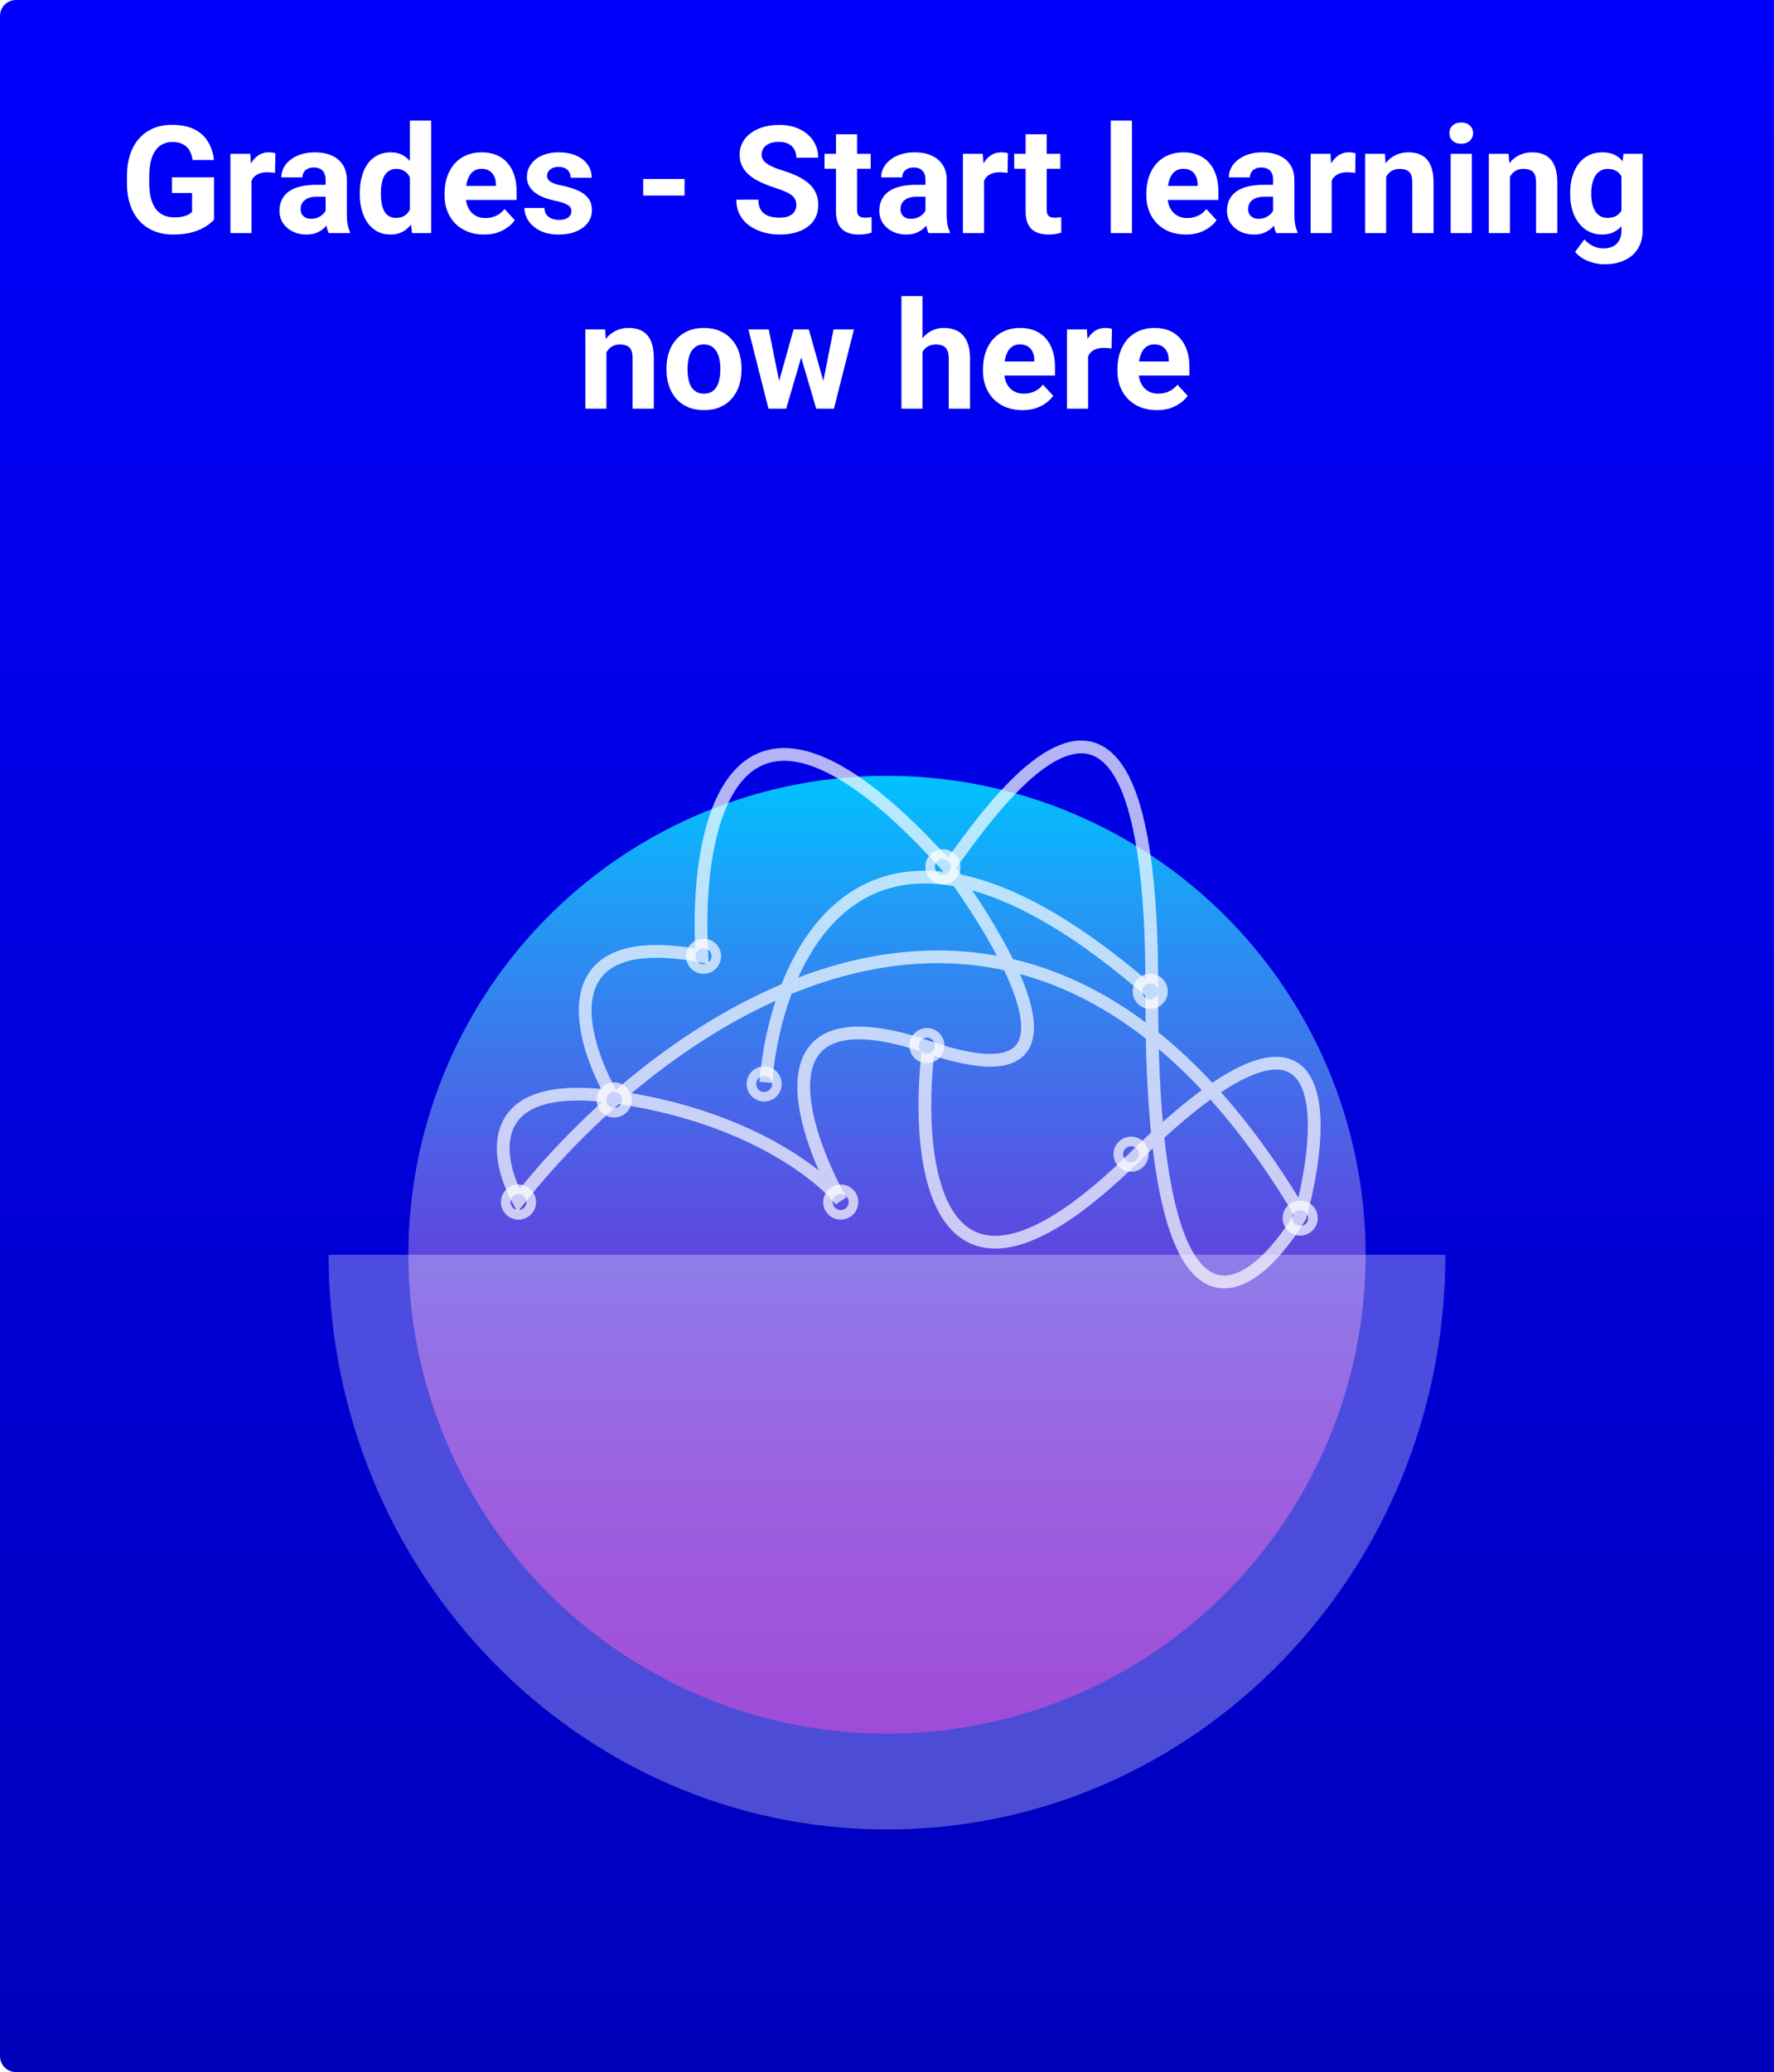 <svg width="556" height="649" viewBox="0 0 556 649" fill="none" xmlns="http://www.w3.org/2000/svg">
<path d="M0 5C0 2.239 2.239 0 5 0H556V649H5C2.239 649 0 646.761 0 644V5Z" fill="url(#paint0_linear_106_129)"/>
<path d="M67.079 55.536V68.777C66.558 69.405 65.755 70.085 64.669 70.82C63.583 71.539 62.183 72.159 60.469 72.679C58.756 73.199 56.683 73.459 54.25 73.459C52.093 73.459 50.127 73.107 48.352 72.403C46.577 71.684 45.047 70.636 43.762 69.259C42.492 67.882 41.513 66.199 40.825 64.21C40.136 62.206 39.792 59.919 39.792 57.349V55.26C39.792 52.69 40.121 50.403 40.779 48.398C41.452 46.394 42.408 44.704 43.648 43.327C44.887 41.95 46.363 40.902 48.077 40.183C49.79 39.464 51.695 39.104 53.791 39.104C56.698 39.104 59.085 39.578 60.951 40.527C62.818 41.46 64.241 42.761 65.22 44.428C66.214 46.081 66.826 47.978 67.056 50.12H60.377C60.209 48.987 59.888 48.001 59.414 47.159C58.939 46.318 58.258 45.66 57.371 45.185C56.499 44.711 55.367 44.474 53.975 44.474C52.827 44.474 51.802 44.711 50.899 45.185C50.012 45.645 49.262 46.325 48.65 47.228C48.038 48.131 47.572 49.248 47.251 50.579C46.929 51.91 46.769 53.455 46.769 55.214V57.349C46.769 59.093 46.937 60.638 47.273 61.984C47.61 63.315 48.107 64.44 48.765 65.358C49.438 66.261 50.264 66.941 51.244 67.4C52.223 67.859 53.363 68.089 54.663 68.089C55.749 68.089 56.652 67.997 57.371 67.814C58.105 67.63 58.694 67.408 59.138 67.148C59.597 66.873 59.949 66.612 60.194 66.368V60.447H53.906V55.536H67.079ZM78.829 53.585V73H72.219V48.169H78.439L78.829 53.585ZM86.31 48.008L86.195 54.136C85.874 54.09 85.484 54.052 85.025 54.021C84.581 53.975 84.176 53.952 83.809 53.952C82.875 53.952 82.064 54.075 81.376 54.319C80.703 54.549 80.137 54.893 79.678 55.352C79.234 55.811 78.897 56.37 78.668 57.027C78.454 57.685 78.331 58.435 78.301 59.276L76.97 58.863C76.97 57.257 77.13 55.78 77.452 54.434C77.773 53.072 78.24 51.887 78.852 50.877C79.479 49.867 80.244 49.087 81.147 48.536C82.049 47.985 83.082 47.71 84.245 47.71C84.612 47.71 84.987 47.741 85.369 47.802C85.752 47.848 86.065 47.916 86.31 48.008ZM102.053 67.4V56.339C102.053 55.543 101.923 54.862 101.663 54.296C101.403 53.715 100.998 53.264 100.447 52.942C99.911 52.621 99.215 52.46 98.358 52.46C97.624 52.46 96.989 52.59 96.454 52.851C95.918 53.095 95.505 53.455 95.214 53.929C94.924 54.388 94.778 54.931 94.778 55.559H88.169C88.169 54.503 88.414 53.501 88.903 52.552C89.393 51.604 90.104 50.77 91.038 50.051C91.971 49.316 93.08 48.743 94.365 48.33C95.666 47.916 97.119 47.71 98.726 47.71C100.653 47.71 102.367 48.031 103.866 48.674C105.366 49.316 106.544 50.28 107.4 51.565C108.272 52.851 108.708 54.457 108.708 56.385V67.01C108.708 68.372 108.793 69.489 108.961 70.361C109.129 71.218 109.374 71.967 109.695 72.61V73H103.017C102.696 72.327 102.451 71.485 102.283 70.476C102.13 69.451 102.053 68.425 102.053 67.4ZM102.925 57.877L102.971 61.617H99.276C98.404 61.617 97.647 61.717 97.004 61.916C96.362 62.114 95.834 62.398 95.421 62.765C95.008 63.117 94.702 63.53 94.503 64.004C94.319 64.478 94.228 64.998 94.228 65.564C94.228 66.13 94.358 66.643 94.618 67.102C94.878 67.546 95.253 67.898 95.742 68.158C96.232 68.403 96.805 68.525 97.463 68.525C98.458 68.525 99.322 68.326 100.057 67.928C100.791 67.53 101.357 67.041 101.755 66.46C102.168 65.878 102.382 65.327 102.397 64.807L104.142 67.607C103.897 68.234 103.56 68.884 103.132 69.558C102.719 70.231 102.191 70.866 101.548 71.462C100.906 72.044 100.133 72.526 99.231 72.908C98.328 73.275 97.257 73.459 96.018 73.459C94.442 73.459 93.011 73.145 91.726 72.518C90.456 71.876 89.447 70.996 88.697 69.879C87.962 68.747 87.595 67.462 87.595 66.023C87.595 64.723 87.84 63.568 88.33 62.558C88.819 61.548 89.538 60.699 90.487 60.011C91.451 59.307 92.652 58.779 94.09 58.427C95.528 58.06 97.196 57.877 99.093 57.877H102.925ZM128.468 67.584V37.75H135.123V73H129.133L128.468 67.584ZM112.771 60.883V60.401C112.771 58.504 112.985 56.783 113.413 55.237C113.841 53.677 114.469 52.338 115.295 51.221C116.121 50.104 117.139 49.24 118.347 48.628C119.556 48.016 120.933 47.71 122.478 47.71C123.931 47.71 125.201 48.016 126.288 48.628C127.389 49.24 128.322 50.112 129.087 51.244C129.868 52.361 130.495 53.684 130.969 55.214C131.444 56.729 131.788 58.389 132.002 60.194V61.25C131.788 62.979 131.444 64.585 130.969 66.069C130.495 67.553 129.868 68.854 129.087 69.971C128.322 71.072 127.389 71.929 126.288 72.541C125.186 73.153 123.901 73.459 122.432 73.459C120.887 73.459 119.51 73.145 118.301 72.518C117.108 71.891 116.098 71.011 115.272 69.879C114.461 68.747 113.841 67.416 113.413 65.886C112.985 64.356 112.771 62.688 112.771 60.883ZM119.38 60.401V60.883C119.38 61.908 119.456 62.864 119.609 63.752C119.778 64.639 120.045 65.427 120.413 66.115C120.795 66.788 121.285 67.316 121.881 67.699C122.493 68.066 123.235 68.249 124.107 68.249C125.24 68.249 126.173 67.997 126.907 67.492C127.642 66.972 128.2 66.261 128.583 65.358C128.98 64.455 129.21 63.415 129.271 62.237V59.23C129.225 58.267 129.087 57.402 128.858 56.637C128.644 55.857 128.322 55.191 127.894 54.641C127.481 54.09 126.961 53.661 126.333 53.355C125.722 53.05 124.995 52.897 124.153 52.897C123.297 52.897 122.562 53.095 121.95 53.493C121.338 53.876 120.841 54.404 120.458 55.077C120.091 55.75 119.816 56.545 119.632 57.463C119.464 58.366 119.38 59.345 119.38 60.401ZM151.715 73.459C149.788 73.459 148.059 73.153 146.529 72.541C144.999 71.914 143.698 71.049 142.627 69.948C141.572 68.846 140.761 67.569 140.195 66.115C139.629 64.647 139.346 63.086 139.346 61.434V60.516C139.346 58.634 139.613 56.913 140.149 55.352C140.684 53.791 141.449 52.438 142.444 51.29C143.454 50.143 144.678 49.263 146.116 48.651C147.554 48.024 149.176 47.71 150.981 47.71C152.74 47.71 154.301 48.001 155.663 48.582C157.024 49.163 158.164 49.99 159.082 51.06C160.015 52.132 160.719 53.417 161.193 54.916C161.668 56.4 161.905 58.052 161.905 59.873V62.627H142.168V58.221H155.41V57.716C155.41 56.798 155.242 55.979 154.905 55.26C154.584 54.526 154.094 53.944 153.437 53.516C152.779 53.088 151.937 52.873 150.912 52.873C150.04 52.873 149.29 53.065 148.663 53.447C148.036 53.83 147.523 54.365 147.125 55.054C146.743 55.742 146.452 56.553 146.253 57.486C146.07 58.404 145.978 59.414 145.978 60.516V61.434C145.978 62.428 146.116 63.346 146.391 64.188C146.682 65.029 147.087 65.756 147.607 66.368C148.143 66.98 148.785 67.454 149.535 67.79C150.3 68.127 151.165 68.295 152.128 68.295C153.322 68.295 154.431 68.066 155.456 67.607C156.496 67.133 157.391 66.421 158.141 65.473L161.354 68.961C160.834 69.711 160.122 70.43 159.22 71.118C158.332 71.807 157.261 72.373 156.007 72.816C154.752 73.245 153.322 73.459 151.715 73.459ZM179.094 66.138C179.094 65.664 178.956 65.236 178.681 64.853C178.405 64.471 177.893 64.119 177.143 63.797C176.409 63.461 175.345 63.155 173.953 62.879C172.699 62.604 171.528 62.26 170.442 61.847C169.371 61.418 168.438 60.906 167.642 60.309C166.862 59.712 166.25 59.009 165.806 58.198C165.362 57.372 165.141 56.431 165.141 55.375C165.141 54.335 165.362 53.355 165.806 52.438C166.265 51.52 166.915 50.709 167.757 50.005C168.614 49.286 169.654 48.727 170.878 48.33C172.117 47.916 173.509 47.71 175.055 47.71C177.212 47.71 179.063 48.054 180.608 48.743C182.169 49.431 183.362 50.38 184.188 51.588C185.03 52.782 185.451 54.143 185.451 55.673H178.841C178.841 55.031 178.704 54.457 178.428 53.952C178.168 53.432 177.755 53.026 177.189 52.736C176.638 52.43 175.919 52.277 175.032 52.277C174.297 52.277 173.662 52.407 173.127 52.667C172.591 52.912 172.178 53.248 171.888 53.677C171.612 54.09 171.475 54.549 171.475 55.054C171.475 55.436 171.551 55.78 171.704 56.086C171.872 56.377 172.14 56.645 172.507 56.89C172.875 57.134 173.349 57.364 173.93 57.578C174.527 57.777 175.261 57.961 176.133 58.129C177.923 58.496 179.522 58.978 180.93 59.575C182.337 60.156 183.454 60.952 184.28 61.961C185.106 62.956 185.52 64.264 185.52 65.886C185.52 66.987 185.275 67.997 184.785 68.915C184.296 69.833 183.592 70.636 182.674 71.325C181.756 71.998 180.654 72.526 179.369 72.908C178.099 73.275 176.669 73.459 175.078 73.459C172.767 73.459 170.809 73.046 169.203 72.22C167.611 71.394 166.403 70.346 165.577 69.076C164.766 67.79 164.36 66.475 164.36 65.128H170.625C170.656 66.031 170.886 66.758 171.314 67.309C171.758 67.859 172.316 68.257 172.989 68.502C173.678 68.747 174.42 68.869 175.215 68.869C176.072 68.869 176.784 68.754 177.35 68.525C177.916 68.28 178.344 67.959 178.635 67.561C178.941 67.148 179.094 66.674 179.094 66.138ZM214.55 56.063V61.25H201.584V56.063H214.55ZM249.571 64.256C249.571 63.66 249.479 63.124 249.295 62.65C249.127 62.16 248.806 61.717 248.332 61.319C247.857 60.906 247.192 60.5 246.335 60.102C245.478 59.705 244.369 59.292 243.007 58.863C241.493 58.374 240.055 57.823 238.693 57.211C237.347 56.599 236.153 55.888 235.113 55.077C234.088 54.251 233.277 53.294 232.68 52.208C232.099 51.122 231.808 49.859 231.808 48.421C231.808 47.029 232.114 45.767 232.726 44.635C233.338 43.487 234.195 42.508 235.296 41.697C236.398 40.871 237.698 40.236 239.198 39.792C240.712 39.349 242.372 39.127 244.178 39.127C246.641 39.127 248.791 39.571 250.626 40.458C252.462 41.345 253.885 42.562 254.895 44.107C255.92 45.652 256.433 47.419 256.433 49.408H249.594C249.594 48.429 249.387 47.572 248.974 46.838C248.576 46.088 247.964 45.499 247.138 45.071C246.327 44.642 245.302 44.428 244.063 44.428C242.87 44.428 241.875 44.612 241.08 44.979C240.284 45.331 239.687 45.813 239.29 46.425C238.892 47.022 238.693 47.695 238.693 48.444C238.693 49.01 238.831 49.523 239.106 49.982C239.397 50.441 239.825 50.869 240.391 51.267C240.957 51.665 241.653 52.04 242.479 52.392C243.306 52.743 244.262 53.088 245.348 53.424C247.169 53.975 248.768 54.595 250.145 55.283C251.537 55.972 252.7 56.744 253.633 57.601C254.566 58.458 255.27 59.429 255.744 60.516C256.218 61.602 256.456 62.834 256.456 64.21C256.456 65.664 256.173 66.964 255.606 68.112C255.04 69.259 254.222 70.231 253.151 71.026C252.08 71.822 250.802 72.426 249.318 72.839C247.834 73.252 246.174 73.459 244.338 73.459C242.686 73.459 241.057 73.245 239.45 72.816C237.844 72.373 236.383 71.707 235.067 70.82C233.766 69.933 232.726 68.8 231.946 67.423C231.166 66.046 230.775 64.417 230.775 62.535H237.683C237.683 63.575 237.844 64.455 238.165 65.174C238.486 65.893 238.938 66.475 239.519 66.918C240.116 67.362 240.819 67.683 241.63 67.882C242.457 68.081 243.359 68.181 244.338 68.181C245.532 68.181 246.511 68.012 247.276 67.676C248.056 67.339 248.63 66.873 248.997 66.276C249.38 65.679 249.571 65.006 249.571 64.256ZM272.887 48.169V52.851H258.429V48.169H272.887ZM262.009 42.041H268.619V65.519C268.619 66.238 268.71 66.788 268.894 67.171C269.093 67.553 269.384 67.821 269.766 67.974C270.149 68.112 270.631 68.181 271.212 68.181C271.625 68.181 271.992 68.165 272.313 68.135C272.65 68.089 272.933 68.043 273.163 67.997L273.186 72.862C272.619 73.046 272.007 73.191 271.35 73.298C270.692 73.405 269.965 73.459 269.169 73.459C267.716 73.459 266.446 73.222 265.36 72.748C264.289 72.258 263.463 71.478 262.881 70.407C262.3 69.336 262.009 67.928 262.009 66.184V42.041ZM290.053 67.4V56.339C290.053 55.543 289.923 54.862 289.663 54.296C289.403 53.715 288.998 53.264 288.447 52.942C287.911 52.621 287.215 52.46 286.358 52.46C285.624 52.46 284.989 52.59 284.454 52.851C283.918 53.095 283.505 53.455 283.214 53.929C282.924 54.388 282.778 54.931 282.778 55.559H276.169C276.169 54.503 276.414 53.501 276.903 52.552C277.393 51.604 278.104 50.77 279.038 50.051C279.971 49.316 281.08 48.743 282.365 48.33C283.666 47.916 285.119 47.71 286.726 47.71C288.653 47.71 290.367 48.031 291.866 48.674C293.366 49.316 294.544 50.28 295.4 51.565C296.272 52.851 296.708 54.457 296.708 56.385V67.01C296.708 68.372 296.793 69.489 296.961 70.361C297.129 71.218 297.374 71.967 297.695 72.61V73H291.017C290.696 72.327 290.451 71.485 290.283 70.476C290.13 69.451 290.053 68.425 290.053 67.4ZM290.925 57.877L290.971 61.617H287.276C286.404 61.617 285.647 61.717 285.004 61.916C284.362 62.114 283.834 62.398 283.421 62.765C283.008 63.117 282.702 63.53 282.503 64.004C282.319 64.478 282.228 64.998 282.228 65.564C282.228 66.13 282.358 66.643 282.618 67.102C282.878 67.546 283.253 67.898 283.742 68.158C284.232 68.403 284.806 68.525 285.463 68.525C286.458 68.525 287.322 68.326 288.057 67.928C288.791 67.53 289.357 67.041 289.755 66.46C290.168 65.878 290.382 65.327 290.397 64.807L292.142 67.607C291.897 68.234 291.56 68.884 291.132 69.558C290.719 70.231 290.191 70.866 289.548 71.462C288.906 72.044 288.133 72.526 287.23 72.908C286.328 73.275 285.257 73.459 284.018 73.459C282.442 73.459 281.011 73.145 279.726 72.518C278.456 71.876 277.446 70.996 276.697 69.879C275.962 68.747 275.595 67.462 275.595 66.023C275.595 64.723 275.84 63.568 276.33 62.558C276.819 61.548 277.538 60.699 278.487 60.011C279.451 59.307 280.652 58.779 282.09 58.427C283.528 58.06 285.196 57.877 287.093 57.877H290.925ZM308.413 53.585V73H301.803V48.169H308.022L308.413 53.585ZM315.894 48.008L315.779 54.136C315.458 54.09 315.068 54.052 314.609 54.021C314.165 53.975 313.76 53.952 313.393 53.952C312.459 53.952 311.648 54.075 310.96 54.319C310.287 54.549 309.721 54.893 309.262 55.352C308.818 55.811 308.481 56.37 308.252 57.027C308.038 57.685 307.915 58.435 307.885 59.276L306.554 58.863C306.554 57.257 306.714 55.78 307.036 54.434C307.357 53.072 307.824 51.887 308.436 50.877C309.063 49.867 309.828 49.087 310.73 48.536C311.633 47.985 312.666 47.71 313.829 47.71C314.196 47.71 314.571 47.741 314.953 47.802C315.336 47.848 315.649 47.916 315.894 48.008ZM332.326 48.169V52.851H317.868V48.169H332.326ZM321.448 42.041H328.057V65.519C328.057 66.238 328.149 66.788 328.333 67.171C328.531 67.553 328.822 67.821 329.205 67.974C329.587 68.112 330.069 68.181 330.65 68.181C331.063 68.181 331.431 68.165 331.752 68.135C332.089 68.089 332.372 68.043 332.601 67.997L332.624 72.862C332.058 73.046 331.446 73.191 330.788 73.298C330.13 73.405 329.403 73.459 328.608 73.459C327.154 73.459 325.885 73.222 324.798 72.748C323.727 72.258 322.901 71.478 322.32 70.407C321.738 69.336 321.448 67.928 321.448 66.184V42.041ZM354.77 37.75V73H348.138V37.75H354.77ZM371.661 73.459C369.733 73.459 368.004 73.153 366.474 72.541C364.944 71.914 363.644 71.049 362.573 69.948C361.517 68.846 360.706 67.569 360.14 66.115C359.574 64.647 359.291 63.086 359.291 61.434V60.516C359.291 58.634 359.559 56.913 360.094 55.352C360.63 53.791 361.395 52.438 362.389 51.29C363.399 50.143 364.623 49.263 366.061 48.651C367.499 48.024 369.121 47.71 370.926 47.71C372.686 47.71 374.246 48.001 375.608 48.582C376.97 49.163 378.109 49.99 379.027 51.06C379.961 52.132 380.664 53.417 381.139 54.916C381.613 56.4 381.85 58.052 381.85 59.873V62.627H362.114V58.221H375.355V57.716C375.355 56.798 375.187 55.979 374.851 55.26C374.529 54.526 374.04 53.944 373.382 53.516C372.724 53.088 371.882 52.873 370.857 52.873C369.985 52.873 369.236 53.065 368.608 53.447C367.981 53.83 367.469 54.365 367.071 55.054C366.688 55.742 366.398 56.553 366.199 57.486C366.015 58.404 365.923 59.414 365.923 60.516V61.434C365.923 62.428 366.061 63.346 366.336 64.188C366.627 65.029 367.033 65.756 367.553 66.368C368.088 66.98 368.731 67.454 369.48 67.79C370.245 68.127 371.11 68.295 372.074 68.295C373.267 68.295 374.376 68.066 375.401 67.607C376.442 67.133 377.337 66.421 378.086 65.473L381.299 68.961C380.779 69.711 380.068 70.43 379.165 71.118C378.278 71.807 377.207 72.373 375.952 72.816C374.698 73.245 373.267 73.459 371.661 73.459ZM399.016 67.4V56.339C399.016 55.543 398.886 54.862 398.626 54.296C398.366 53.715 397.96 53.264 397.41 52.942C396.874 52.621 396.178 52.46 395.321 52.46C394.587 52.46 393.952 52.59 393.417 52.851C392.881 53.095 392.468 53.455 392.177 53.929C391.887 54.388 391.741 54.931 391.741 55.559H385.132C385.132 54.503 385.377 53.501 385.866 52.552C386.356 51.604 387.067 50.77 388 50.051C388.934 49.316 390.043 48.743 391.328 48.33C392.629 47.916 394.082 47.71 395.688 47.71C397.616 47.71 399.33 48.031 400.829 48.674C402.328 49.316 403.507 50.28 404.363 51.565C405.235 52.851 405.671 54.457 405.671 56.385V67.01C405.671 68.372 405.756 69.489 405.924 70.361C406.092 71.218 406.337 71.967 406.658 72.61V73H399.98C399.659 72.327 399.414 71.485 399.246 70.476C399.093 69.451 399.016 68.425 399.016 67.4ZM399.888 57.877L399.934 61.617H396.239C395.367 61.617 394.61 61.717 393.967 61.916C393.325 62.114 392.797 62.398 392.384 62.765C391.971 63.117 391.665 63.53 391.466 64.004C391.282 64.478 391.19 64.998 391.19 65.564C391.19 66.13 391.32 66.643 391.581 67.102C391.841 67.546 392.215 67.898 392.705 68.158C393.195 68.403 393.768 68.525 394.426 68.525C395.421 68.525 396.285 68.326 397.02 67.928C397.754 67.53 398.32 67.041 398.718 66.46C399.131 65.878 399.345 65.327 399.36 64.807L401.104 67.607C400.86 68.234 400.523 68.884 400.095 69.558C399.682 70.231 399.154 70.866 398.511 71.462C397.869 72.044 397.096 72.526 396.193 72.908C395.291 73.275 394.22 73.459 392.98 73.459C391.405 73.459 389.974 73.145 388.689 72.518C387.419 71.876 386.409 70.996 385.66 69.879C384.925 68.747 384.558 67.462 384.558 66.023C384.558 64.723 384.803 63.568 385.292 62.558C385.782 61.548 386.501 60.699 387.45 60.011C388.414 59.307 389.615 58.779 391.053 58.427C392.491 58.06 394.159 57.877 396.056 57.877H399.888ZM417.375 53.585V73H410.766V48.169H416.985L417.375 53.585ZM424.857 48.008L424.742 54.136C424.421 54.09 424.031 54.052 423.572 54.021C423.128 53.975 422.723 53.952 422.355 53.952C421.422 53.952 420.611 54.075 419.923 54.319C419.25 54.549 418.684 54.893 418.225 55.352C417.781 55.811 417.444 56.37 417.215 57.027C417.001 57.685 416.878 58.435 416.848 59.276L415.517 58.863C415.517 57.257 415.677 55.78 415.999 54.434C416.32 53.072 416.786 51.887 417.398 50.877C418.026 49.867 418.791 49.087 419.693 48.536C420.596 47.985 421.629 47.71 422.792 47.71C423.159 47.71 423.534 47.741 423.916 47.802C424.299 47.848 424.612 47.916 424.857 48.008ZM434.45 53.47V73H427.84V48.169H434.037L434.45 53.47ZM433.486 59.712H431.696C431.696 57.877 431.933 56.224 432.407 54.755C432.882 53.271 433.547 52.009 434.404 50.969C435.261 49.913 436.278 49.11 437.456 48.559C438.649 47.993 439.98 47.71 441.449 47.71C442.612 47.71 443.675 47.878 444.639 48.215C445.603 48.551 446.429 49.087 447.118 49.821C447.821 50.556 448.357 51.527 448.724 52.736C449.107 53.944 449.298 55.421 449.298 57.165V73H442.643V57.142C442.643 56.041 442.49 55.184 442.184 54.572C441.878 53.96 441.426 53.531 440.83 53.287C440.248 53.026 439.529 52.897 438.672 52.897C437.785 52.897 437.012 53.072 436.354 53.424C435.712 53.776 435.176 54.266 434.748 54.893C434.335 55.505 434.021 56.224 433.807 57.05C433.593 57.877 433.486 58.764 433.486 59.712ZM461.3 48.169V73H454.668V48.169H461.3ZM454.255 41.697C454.255 40.733 454.591 39.938 455.265 39.31C455.938 38.683 456.84 38.37 457.973 38.37C459.09 38.37 459.985 38.683 460.658 39.31C461.346 39.938 461.69 40.733 461.69 41.697C461.69 42.661 461.346 43.457 460.658 44.084C459.985 44.711 459.09 45.025 457.973 45.025C456.84 45.025 455.938 44.711 455.265 44.084C454.591 43.457 454.255 42.661 454.255 41.697ZM473.234 53.47V73H466.625V48.169H472.821L473.234 53.47ZM472.27 59.712H470.48C470.48 57.877 470.717 56.224 471.191 54.755C471.666 53.271 472.331 52.009 473.188 50.969C474.045 49.913 475.062 49.11 476.24 48.559C477.434 47.993 478.765 47.71 480.233 47.71C481.396 47.71 482.459 47.878 483.423 48.215C484.387 48.551 485.213 49.087 485.902 49.821C486.606 50.556 487.141 51.527 487.508 52.736C487.891 53.944 488.082 55.421 488.082 57.165V73H481.427V57.142C481.427 56.041 481.274 55.184 480.968 54.572C480.662 53.96 480.21 53.531 479.614 53.287C479.032 53.026 478.313 52.897 477.457 52.897C476.569 52.897 475.797 53.072 475.139 53.424C474.496 53.776 473.961 54.266 473.532 54.893C473.119 55.505 472.806 56.224 472.591 57.05C472.377 57.877 472.27 58.764 472.27 59.712ZM508.828 48.169H514.818V72.174C514.818 74.438 514.313 76.358 513.303 77.934C512.309 79.525 510.917 80.726 509.126 81.537C507.336 82.363 505.256 82.776 502.884 82.776C501.844 82.776 500.742 82.639 499.58 82.363C498.432 82.088 497.331 81.659 496.275 81.078C495.235 80.497 494.362 79.762 493.659 78.875L496.573 74.974C497.338 75.861 498.226 76.549 499.235 77.039C500.245 77.544 501.362 77.796 502.586 77.796C503.779 77.796 504.789 77.575 505.615 77.131C506.441 76.703 507.076 76.067 507.52 75.226C507.964 74.4 508.186 73.398 508.186 72.22V53.906L508.828 48.169ZM492.121 60.883V60.401C492.121 58.504 492.351 56.783 492.81 55.237C493.284 53.677 493.949 52.338 494.806 51.221C495.678 50.104 496.734 49.24 497.973 48.628C499.212 48.016 500.612 47.71 502.173 47.71C503.825 47.71 505.21 48.016 506.327 48.628C507.444 49.24 508.361 50.112 509.081 51.244C509.8 52.361 510.358 53.684 510.756 55.214C511.169 56.729 511.49 58.389 511.72 60.194V61.25C511.49 62.979 511.146 64.585 510.687 66.069C510.228 67.553 509.624 68.854 508.874 69.971C508.124 71.072 507.191 71.929 506.074 72.541C504.973 73.153 503.657 73.459 502.127 73.459C500.597 73.459 499.212 73.145 497.973 72.518C496.749 71.891 495.701 71.011 494.829 69.879C493.957 68.747 493.284 67.416 492.81 65.886C492.351 64.356 492.121 62.688 492.121 60.883ZM498.73 60.401V60.883C498.73 61.908 498.83 62.864 499.029 63.752C499.228 64.639 499.534 65.427 499.947 66.115C500.375 66.788 500.903 67.316 501.53 67.699C502.173 68.066 502.93 68.249 503.802 68.249C505.011 68.249 505.998 67.997 506.763 67.492C507.528 66.972 508.101 66.261 508.484 65.358C508.866 64.455 509.088 63.415 509.149 62.237V59.23C509.119 58.267 508.989 57.402 508.759 56.637C508.53 55.857 508.208 55.191 507.795 54.641C507.382 54.09 506.847 53.661 506.189 53.355C505.531 53.05 504.751 52.897 503.848 52.897C502.976 52.897 502.219 53.095 501.576 53.493C500.949 53.876 500.421 54.404 499.993 55.077C499.58 55.75 499.266 56.545 499.052 57.463C498.838 58.366 498.73 59.345 498.73 60.401ZM190.063 108.47V128H183.454V103.169H189.65L190.063 108.47ZM189.1 114.712H187.31C187.31 112.876 187.547 111.224 188.021 109.755C188.495 108.271 189.161 107.009 190.018 105.969C190.874 104.913 191.892 104.11 193.07 103.559C194.263 102.993 195.594 102.71 197.063 102.71C198.226 102.71 199.289 102.878 200.253 103.215C201.217 103.551 202.043 104.087 202.731 104.821C203.435 105.556 203.971 106.527 204.338 107.736C204.72 108.944 204.912 110.421 204.912 112.165V128H198.256V112.142C198.256 111.041 198.103 110.184 197.797 109.572C197.491 108.96 197.04 108.531 196.443 108.287C195.862 108.027 195.143 107.896 194.286 107.896C193.399 107.896 192.626 108.072 191.968 108.424C191.326 108.776 190.79 109.266 190.362 109.893C189.949 110.505 189.635 111.224 189.421 112.05C189.207 112.876 189.1 113.764 189.1 114.712ZM208.882 115.837V115.355C208.882 113.534 209.142 111.859 209.662 110.329C210.182 108.784 210.94 107.445 211.934 106.313C212.929 105.181 214.153 104.301 215.606 103.674C217.059 103.031 218.727 102.71 220.609 102.71C222.491 102.71 224.166 103.031 225.635 103.674C227.104 104.301 228.335 105.181 229.33 106.313C230.339 107.445 231.104 108.784 231.625 110.329C232.145 111.859 232.405 113.534 232.405 115.355V115.837C232.405 117.642 232.145 119.318 231.625 120.863C231.104 122.393 230.339 123.731 229.33 124.879C228.335 126.011 227.111 126.891 225.658 127.518C224.204 128.145 222.537 128.459 220.655 128.459C218.773 128.459 217.098 128.145 215.629 127.518C214.175 126.891 212.944 126.011 211.934 124.879C210.94 123.731 210.182 122.393 209.662 120.863C209.142 119.318 208.882 117.642 208.882 115.837ZM215.491 115.355V115.837C215.491 116.877 215.583 117.849 215.767 118.751C215.95 119.654 216.241 120.45 216.639 121.138C217.052 121.811 217.587 122.339 218.245 122.722C218.903 123.104 219.706 123.295 220.655 123.295C221.573 123.295 222.361 123.104 223.019 122.722C223.676 122.339 224.204 121.811 224.602 121.138C225 120.45 225.291 119.654 225.474 118.751C225.673 117.849 225.772 116.877 225.772 115.837V115.355C225.772 114.345 225.673 113.397 225.474 112.509C225.291 111.607 224.992 110.811 224.579 110.123C224.181 109.419 223.653 108.868 222.996 108.47C222.338 108.072 221.542 107.874 220.609 107.874C219.676 107.874 218.88 108.072 218.222 108.47C217.58 108.868 217.052 109.419 216.639 110.123C216.241 110.811 215.95 111.607 215.767 112.509C215.583 113.397 215.491 114.345 215.491 115.355ZM243.558 121.574L248.722 103.169H252.921L251.567 110.398L246.404 128H242.893L243.558 121.574ZM240.942 103.169L244.637 121.551L244.981 128H240.85L234.562 103.169H240.942ZM257.649 121.253L261.252 103.169H267.655L261.367 128H257.259L257.649 121.253ZM253.495 103.169L258.636 121.437L259.347 128H255.813L250.649 110.421L249.341 103.169H253.495ZM289.135 92.75V128H282.526V92.75H289.135ZM288.194 114.712H286.381C286.397 112.984 286.626 111.392 287.07 109.939C287.514 108.47 288.148 107.2 288.975 106.129C289.801 105.043 290.788 104.202 291.935 103.605C293.098 103.008 294.383 102.71 295.791 102.71C297.014 102.71 298.124 102.886 299.118 103.238C300.128 103.574 300.992 104.125 301.711 104.89C302.446 105.64 303.012 106.627 303.41 107.851C303.807 109.075 304.006 110.559 304.006 112.303V128H297.351V112.257C297.351 111.155 297.19 110.291 296.869 109.664C296.563 109.021 296.112 108.57 295.515 108.31C294.934 108.034 294.215 107.896 293.358 107.896C292.409 107.896 291.598 108.072 290.925 108.424C290.267 108.776 289.74 109.266 289.342 109.893C288.944 110.505 288.653 111.224 288.47 112.05C288.286 112.876 288.194 113.764 288.194 114.712ZM320.461 128.459C318.533 128.459 316.804 128.153 315.274 127.541C313.744 126.914 312.444 126.049 311.373 124.948C310.317 123.846 309.507 122.569 308.94 121.115C308.374 119.646 308.091 118.086 308.091 116.434V115.516C308.091 113.634 308.359 111.913 308.895 110.352C309.43 108.792 310.195 107.438 311.189 106.29C312.199 105.143 313.423 104.263 314.861 103.651C316.299 103.024 317.921 102.71 319.727 102.71C321.486 102.71 323.047 103.001 324.408 103.582C325.77 104.163 326.91 104.99 327.828 106.061C328.761 107.132 329.465 108.417 329.939 109.916C330.413 111.4 330.65 113.052 330.65 114.873V117.627H310.914V113.221H324.156V112.716C324.156 111.798 323.987 110.979 323.651 110.26C323.33 109.526 322.84 108.944 322.182 108.516C321.524 108.088 320.683 107.874 319.658 107.874C318.786 107.874 318.036 108.065 317.409 108.447C316.781 108.83 316.269 109.365 315.871 110.054C315.489 110.742 315.198 111.553 314.999 112.486C314.815 113.404 314.724 114.414 314.724 115.516V116.434C314.724 117.428 314.861 118.346 315.137 119.188C315.427 120.029 315.833 120.756 316.353 121.368C316.889 121.98 317.531 122.454 318.281 122.791C319.046 123.127 319.91 123.295 320.874 123.295C322.067 123.295 323.177 123.066 324.202 122.607C325.242 122.133 326.137 121.421 326.887 120.473L330.1 123.961C329.579 124.711 328.868 125.43 327.965 126.118C327.078 126.807 326.007 127.373 324.752 127.816C323.498 128.245 322.067 128.459 320.461 128.459ZM341.023 108.585V128H334.414V103.169H340.633L341.023 108.585ZM348.505 103.008L348.39 109.136C348.069 109.09 347.679 109.052 347.22 109.021C346.776 108.975 346.371 108.952 346.003 108.952C345.07 108.952 344.259 109.075 343.571 109.319C342.898 109.549 342.332 109.893 341.873 110.352C341.429 110.811 341.092 111.369 340.863 112.027C340.649 112.685 340.526 113.435 340.496 114.276L339.165 113.863C339.165 112.257 339.325 110.78 339.646 109.434C339.968 108.072 340.434 106.887 341.046 105.877C341.674 104.867 342.439 104.087 343.341 103.536C344.244 102.985 345.277 102.71 346.439 102.71C346.807 102.71 347.181 102.741 347.564 102.802C347.946 102.848 348.26 102.917 348.505 103.008ZM362.596 128.459C360.668 128.459 358.939 128.153 357.409 127.541C355.879 126.914 354.579 126.049 353.508 124.948C352.452 123.846 351.641 122.569 351.075 121.115C350.509 119.646 350.226 118.086 350.226 116.434V115.516C350.226 113.634 350.494 111.913 351.029 110.352C351.565 108.792 352.33 107.438 353.324 106.29C354.334 105.143 355.558 104.263 356.996 103.651C358.434 103.024 360.056 102.71 361.861 102.71C363.621 102.71 365.181 103.001 366.543 103.582C367.905 104.163 369.044 104.99 369.962 106.061C370.896 107.132 371.599 108.417 372.074 109.916C372.548 111.4 372.785 113.052 372.785 114.873V117.627H353.049V113.221H366.291V112.716C366.291 111.798 366.122 110.979 365.786 110.26C365.464 109.526 364.975 108.944 364.317 108.516C363.659 108.088 362.818 107.874 361.792 107.874C360.92 107.874 360.171 108.065 359.543 108.447C358.916 108.83 358.404 109.365 358.006 110.054C357.623 110.742 357.333 111.553 357.134 112.486C356.95 113.404 356.858 114.414 356.858 115.516V116.434C356.858 117.428 356.996 118.346 357.271 119.188C357.562 120.029 357.968 120.756 358.488 121.368C359.023 121.98 359.666 122.454 360.416 122.791C361.181 123.127 362.045 123.295 363.009 123.295C364.202 123.295 365.311 123.066 366.336 122.607C367.377 122.133 368.272 121.421 369.021 120.473L372.234 123.961C371.714 124.711 371.003 125.43 370.1 126.118C369.213 126.807 368.142 127.373 366.887 127.816C365.633 128.245 364.202 128.459 362.596 128.459Z" fill="white"/>
<circle cx="278" cy="393" r="150" fill="url(#paint1_linear_106_129)"/>
<circle cx="354.5" cy="361.5" r="4" stroke="white" stroke-opacity="0.7" stroke-width="3"/>
<circle cx="263.5" cy="376.5" r="4" stroke="white" stroke-opacity="0.7" stroke-width="3"/>
<circle cx="192.5" cy="344.5" r="4" stroke="white" stroke-opacity="0.7" stroke-width="3"/>
<circle cx="220.5" cy="299.5" r="4" stroke="white" stroke-opacity="0.7" stroke-width="3"/>
<circle cx="295.5" cy="271.5" r="4" stroke="white" stroke-opacity="0.7" stroke-width="3"/>
<circle cx="360.5" cy="310.5" r="4" stroke="white" stroke-opacity="0.7" stroke-width="3"/>
<circle cx="407.5" cy="381.5" r="4" stroke="white" stroke-opacity="0.7" stroke-width="3"/>
<circle cx="162.5" cy="376.5" r="4" stroke="white" stroke-opacity="0.7" stroke-width="3"/>
<circle cx="239.5" cy="339.5" r="4" stroke="white" stroke-opacity="0.7" stroke-width="3"/>
<circle cx="290.5" cy="327.5" r="4" stroke="white" stroke-opacity="0.7" stroke-width="3"/>
<path d="M192 343.5C150.8 337.9 155.167 362.833 162.5 376C208.639 317.487 322.275 236.415 407.708 380.231M192 343.5C233.2 349.1 256.833 367.5 263.5 376C250.333 352.333 237.4 309.6 291 328M192 343.5C181.333 325 172 290.3 220 299.5C217.5 258.833 229.4 196.3 297 271.5M291 328C358 351 295.5 269.5 297 271.5M291 328C286.5 365 293.1 423.7 355.5 362.5C417.397 301.794 416.19 348.566 407.708 380.231M297 271.5C298.5 273.5 361.5 163.5 361 311M361 311C360.6 429 391.833 406.833 407.5 381C407.57 380.745 407.639 380.488 407.708 380.231M361 311C272.6 233.8 243.5 297.5 240 339" stroke="white" stroke-opacity="0.7" stroke-width="4"/>
<g filter="url(#filter0_f_106_129)">
<path d="M278 573C374.65 573 453 492.411 453 393H103C103 492.411 181.35 573 278 573Z" fill="white" fill-opacity="0.3"/>
</g>
<defs>
<filter id="filter0_f_106_129" x="99" y="389" width="358" height="188" filterUnits="userSpaceOnUse" color-interpolation-filters="sRGB">
<feFlood flood-opacity="0" result="BackgroundImageFix"/>
<feBlend mode="normal" in="SourceGraphic" in2="BackgroundImageFix" result="shape"/>
<feGaussianBlur stdDeviation="2" result="effect1_foregroundBlur_106_129"/>
</filter>
<linearGradient id="paint0_linear_106_129" x1="278" y1="649" x2="278" y2="-8.88421e-06" gradientUnits="userSpaceOnUse">
<stop stop-color="#0000BA"/>
<stop offset="1" stop-color="#0000FF"/>
</linearGradient>
<linearGradient id="paint1_linear_106_129" x1="278" y1="243" x2="278" y2="543" gradientUnits="userSpaceOnUse">
<stop stop-color="#00C2FF"/>
<stop offset="1" stop-color="#FF00C7" stop-opacity="0.46"/>
</linearGradient>
</defs>
</svg>
